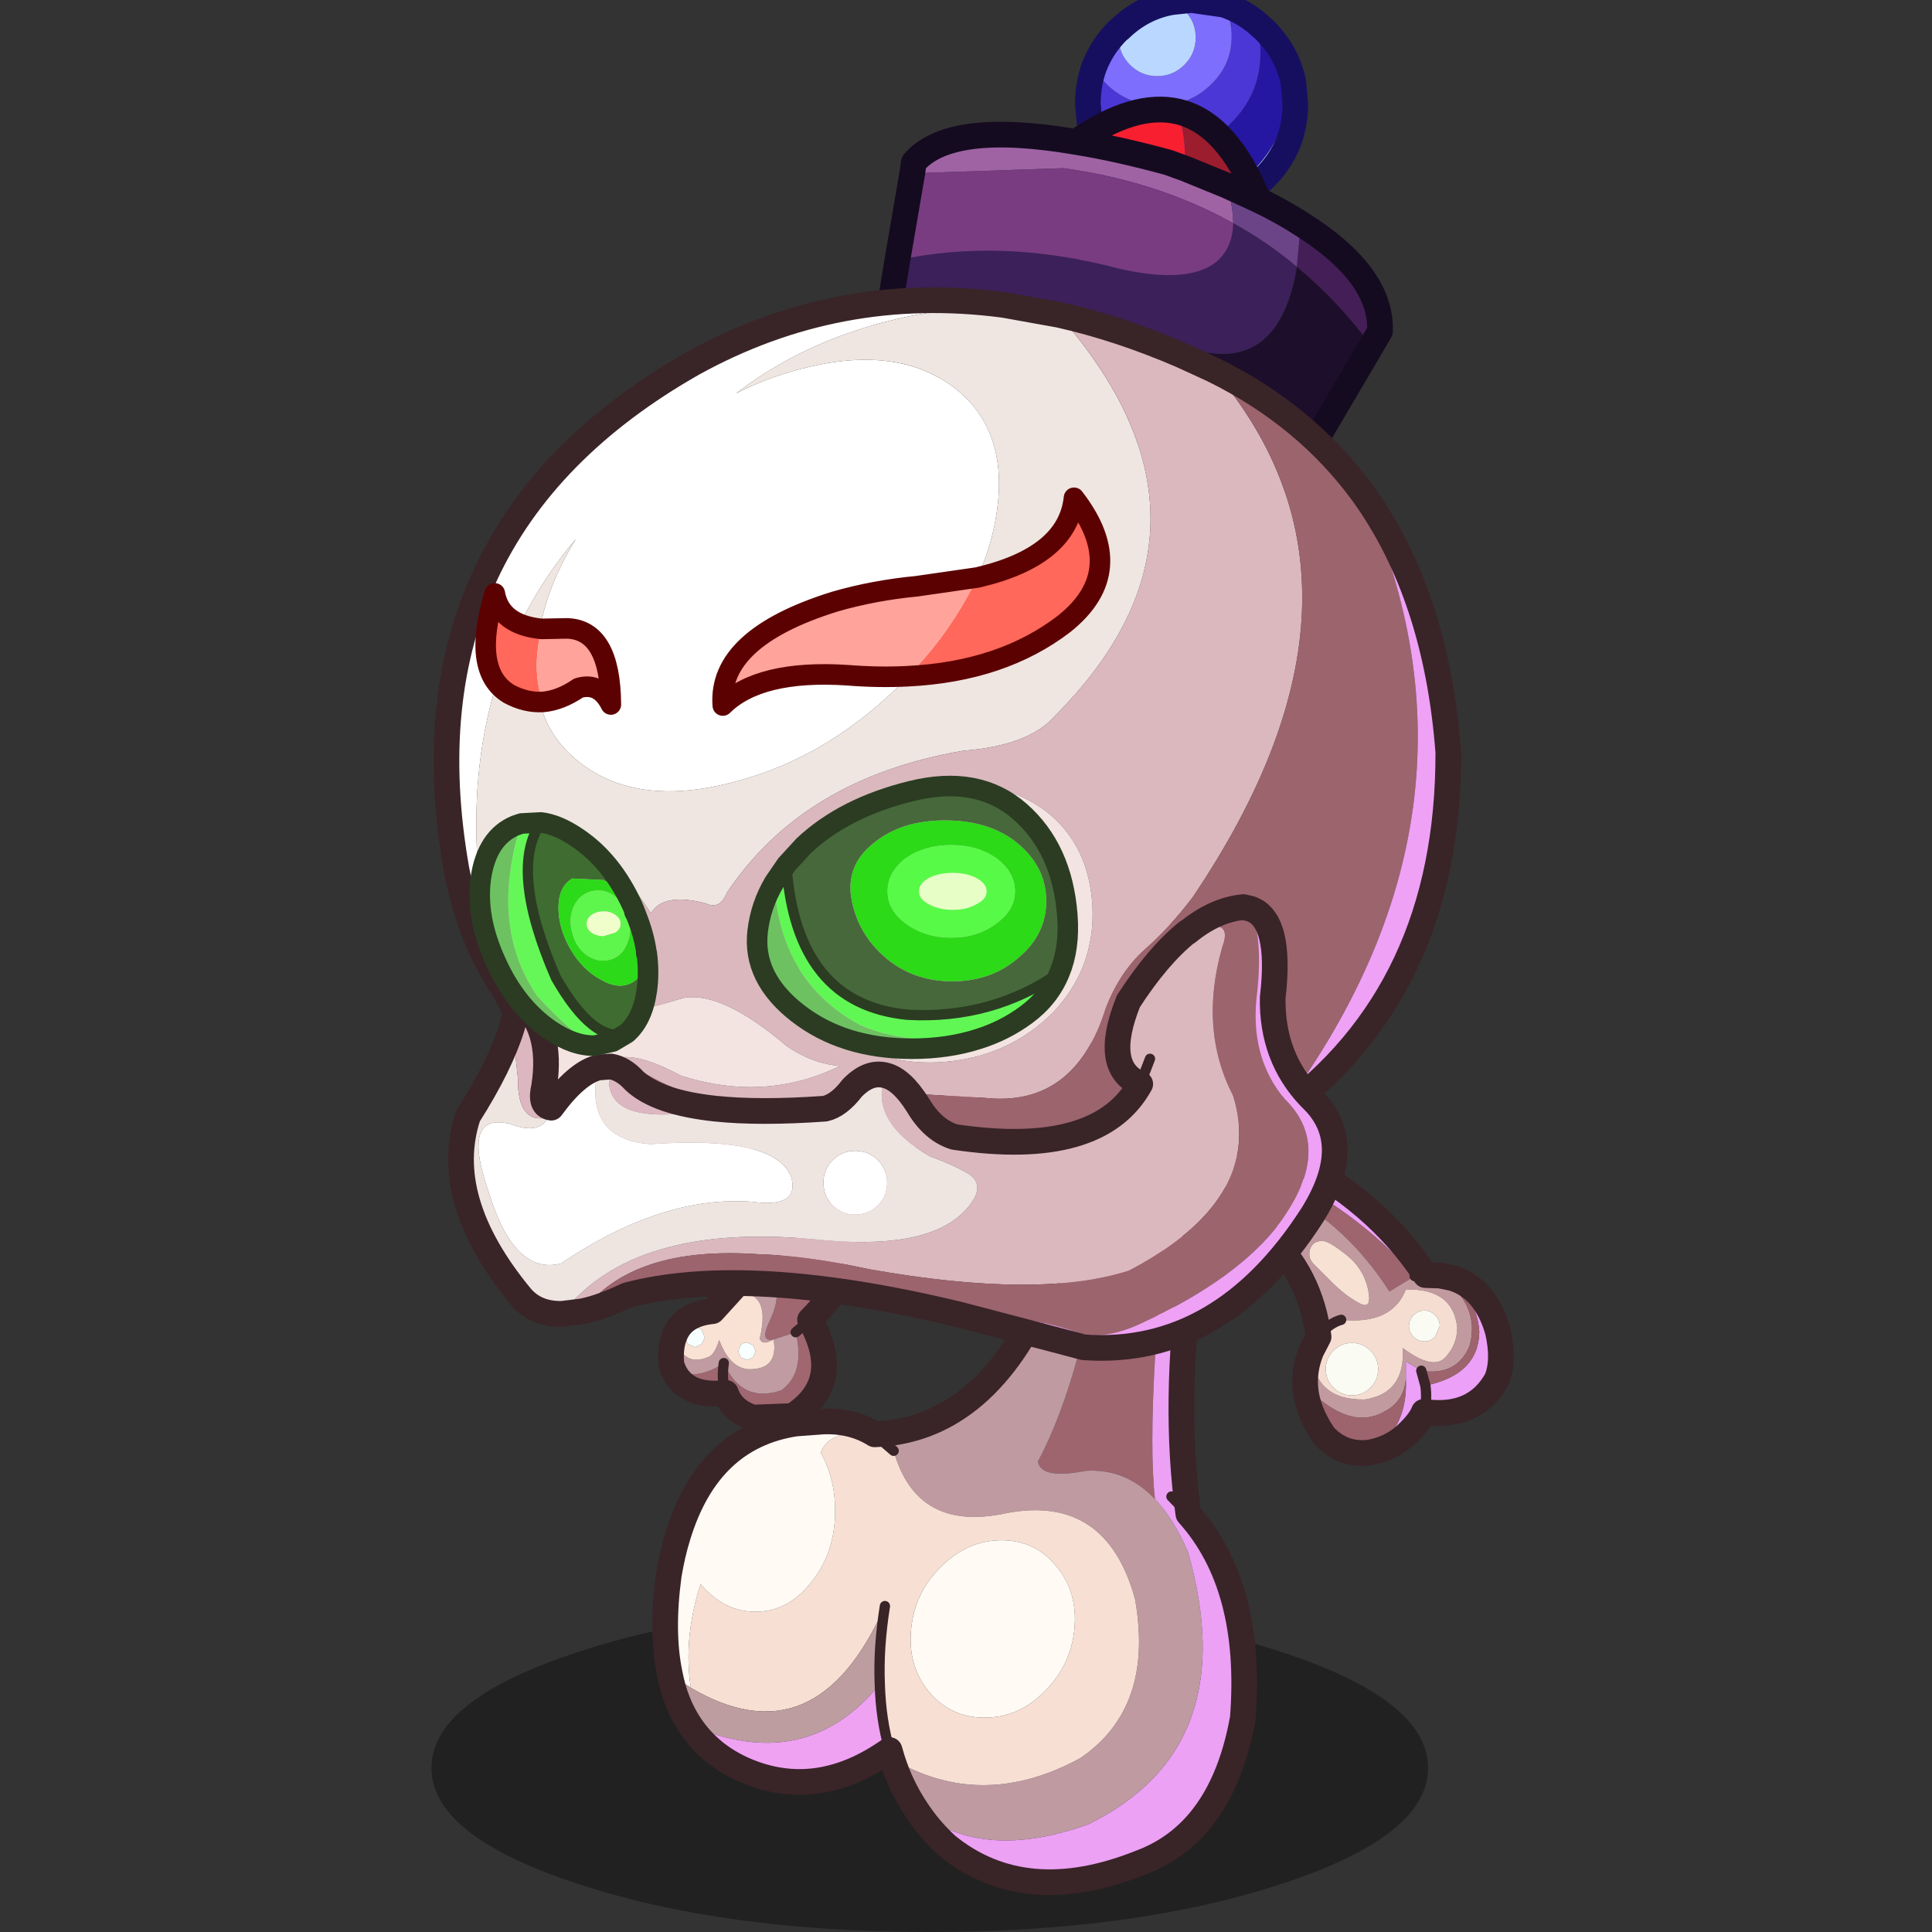 <svg xmlns:ffdec="https://www.free-decompiler.com/flash" xmlns:xlink="http://www.w3.org/1999/xlink" ffdec:objectType="frame" height="90" width="90" xmlns="http://www.w3.org/2000/svg"><rect width="100%" height="100%" fill="#333333" stroke="none"/><use ffdec:characterId="18" height="90.6" transform="translate(0 -.6)" width="90" xlink:href="#a"/><defs><g id="a" transform="translate(0 .6)"><use ffdec:characterId="5" height="90" width="90" xlink:href="#b"/><use ffdec:characterId="17" height="135" transform="matrix(.67 0 0 .671 16.748 -.604)" width="85.75" xlink:href="#c"/></g><g id="c" transform="translate(5 .9)"><use ffdec:characterId="6" height="31.9" transform="translate(0 111.35) scale(.714)" width="97.05" xlink:href="#d"/><use ffdec:characterId="7" height="37" transform="translate(15.758 73.14) scale(.714)" width="34.25" xlink:href="#e"/><use ffdec:characterId="8" height="96.95" transform="translate(15.358 62.342) scale(.714)" width="58.9" xlink:href="#f"/><use ffdec:characterId="9" height="37.85" transform="translate(45.581 74.74) scale(.714)" width="41.55" xlink:href="#g"/><use ffdec:characterId="10" height="133.55" transform="translate(.158 -.892) scale(.714)" width="100.05" xlink:href="#h"/><use ffdec:characterId="11" height="27.55" transform="translate(2.656 53.85) scale(.714)" width="59.25" xlink:href="#i"/></g><g id="e"><path d="M7.5 2.25 9.5 0q13.25-14.25 18.9-17.75l3.35 3.45q-5.85 5-10.9 12-5.1 7-7.3 9.2 3.4 6.05-1.7 9.35L8 16.4q-2.05-.65-2.65-2.4-3.9.45-5.1-2.2 2.3 1.05 4.9-.7 1.75 3.95 5.6 2.65 2.35-1.7 1.4-5.65L10 8.8q-1.35.3-.45-1.65 2.2-4.5-2.05-4.9m6.05 4.65-1.4 1.2 1.4-1.2M5.35 14q-.45-1.2-.2-2.9-.25 1.7.2 2.9" fill="#a06770" fill-rule="evenodd" transform="translate(1.25 19)"/><path d="m.25 11.8-.2-.55Q-.1 9.7.3 8.6q.95 2.95 3.35 1.9.6-.2 1.05-1.65 1 2.7 2.85 2.85 2.95.05 2.45-2.9-1.15.65-1.35-.1Q9.9 3.6 5.6 4.35l1.9-2.1q4.25.4 2.05 4.9-.9 1.95.45 1.65l2.15-.7q.95 3.95-1.4 5.65-3.85 1.3-5.6-2.65-2.6 1.75-4.9.7" fill="#c09ba2" fill-rule="evenodd" transform="translate(1.25 19)"/><path d="M.3 8.6q.75-2.25 3.75-2.55l1.55-1.7Q9.9 3.6 8.65 8.7q.2.75 1.35.1.5 2.95-2.45 2.9-1.85-.15-2.85-2.85-.45 1.45-1.05 1.65Q1.25 11.55.3 8.6m3 0L3 7.9q-.25-.25-.65-.25t-.7.25l-.25.7.25.65.7.3.65-.3.3-.65m3.5.75-.25.6.25.6.6.25.6-.25.25-.6-.25-.6-.6-.25q-.35 0-.6.25" fill="#f9e2d4" fill-rule="evenodd" transform="translate(1.25 19)"/><path d="m3.3 8.6-.3.65-.65.3-.7-.3-.25-.65.25-.7q.3-.25.7-.25.4 0 .65.25l.3.7m3.5.75q.25-.25.6-.25l.6.25.25.6-.25.6-.6.25-.6-.25-.25-.6.25-.6" fill="#f8ffff" fill-rule="evenodd" transform="translate(1.25 19)"/><path d="m12.15 8.1 1.4-1.2m-8.4 4.2q-.25 1.7.2 2.9" fill="none" stroke="#392428" stroke-linecap="round" stroke-linejoin="round" transform="translate(1.25 19)"/><path d="m8.75 21.25 2-2.25Q24 4.75 29.65 1.25L33 4.7q-5.85 5-10.9 12-5.1 7-7.3 9.2 3.4 6.05-1.7 9.35l-3.85.15Q7.2 34.75 6.6 33q-3.9.45-5.1-2.2l-.2-.55q-.15-1.55.25-2.65.75-2.25 3.75-2.55l1.55-1.7 1.9-2.1z" fill="none" stroke="#392428" stroke-linecap="round" stroke-linejoin="round" stroke-width="2.5"/></g><g id="f"><path d="M49.85-34.5q1.5 10.2 0 19.65-3.2 28.15-2.15 37.35-2.85-3-6.75-2.75-4.35.85-4.65-.9 3.25-6.1 5.35-16.4Q46.8-23.3 39.2-28.6q6.75-7.2 10.65-5.9" fill="#9e656e" fill-rule="evenodd" transform="translate(1.25 35.95)"/><path d="M47.7 22.5q1.8 1.9 3.2 5.1 5.45 19.05-9.65 26.5-10.4 3.75-16.75-1.35-1.55-2.3-2.4-5 8.7 5.15 18.3-.05 7.25-4.9 5.35-15.5-2.8-10.15-12.45-8.35-8.8 1.95-11.05-6.05l-1.85-1.6q10.4-.4 16.25-13 5.7-18 2.55-31.8 7.6 5.3 2.45 31.05-2.1 10.3-5.35 16.4.3 1.75 4.65.9 3.9-.25 6.75 2.75" fill="#bf9aa1" fill-rule="evenodd" transform="translate(1.25 35.95)"/><path d="M47.7 22.5q-1.05-9.2 2.15-37.35 1.5-9.45 0-19.65 5.1 7 1.4 34.5-1.8 13.25-.3 23.95 6.3 7 5.3 19.85-2 11.1-9.95 14.05-11.25 4.5-18.85-1.65-1.7-1.55-2.95-3.45 6.35 5.1 16.75 1.35 15.1-7.45 9.65-26.5-1.4-3.2-3.2-5.1m1.6-.25 1.65 1.7-1.65-1.7" fill="#eca1f4" fill-rule="evenodd" transform="translate(1.25 35.95)"/><path d="m20.4 16.2 1.85 1.6q2.25 8 11.05 6.05 9.65-1.8 12.45 8.35 1.9 10.6-5.35 15.5-9.6 5.2-18.3.05l-.25-.85q-.85-2.95-.95-6.4-.15-3.55.5-7.6Q14.7 48 2.5 40.85q-.75-4.8.95-10.1 2.25 2.7 5.35 2.7 3.2 0 5.45-2.9 2.3-2.85 2.3-6.9 0-3.2-1.4-5.65.85-2.4 5.25-1.8m19.45 18.95q.35-3.6-1.75-6.1-2.05-2.55-5.35-2.55t-5.85 2.55q-2.6 2.5-2.95 6.1-.35 3.55 1.75 6.1 2.1 2.5 5.4 2.5 3.3 0 5.8-2.5 2.6-2.55 2.95-6.1" fill="#f7dfd3" fill-rule="evenodd" transform="translate(1.25 35.95)"/><path d="M20.4 16.2q-4.4-.6-5.25 1.8 1.4 2.45 1.4 5.65 0 4.05-2.3 6.9-2.25 2.9-5.45 2.9-3.1 0-5.35-2.7-1.7 5.3-.95 10.1L.45 39.5q-.85-4.05-.1-9.6.35-2.1.9-3.85 2.95-9.6 11.45-10.9l2.7-.2q2.85-.1 5 1.25m19.45 18.95q-.35 3.55-2.95 6.1-2.5 2.5-5.8 2.5t-5.4-2.5q-2.1-2.55-1.75-6.1.35-3.6 2.95-6.1 2.55-2.55 5.85-2.55t5.35 2.55q2.1 2.5 1.75 6.1" fill="#fffaf4" fill-rule="evenodd" transform="translate(1.25 35.95)"/><path d="m.45 39.5 2.05 1.35Q14.7 48 21.4 32.9q-.65 4.05-.5 7.6-7.25 8.85-18.5 3.95Q1 42.35.45 39.5" fill="#bd9da0" fill-rule="evenodd" transform="translate(1.25 35.95)"/><path d="M20.9 40.5q.1 3.45.95 6.4-7 4.95-14 2-3.5-1.5-5.45-4.45 11.25 4.9 18.5-3.95" fill="#efa2f2" fill-rule="evenodd" transform="translate(1.25 35.95)"/><path d="M25.75 88.7q1.25 1.9 2.95 3.45 7.6 6.15 18.85 1.65 7.95-2.95 9.95-14.05 1-12.85-5.3-19.85-1.5-10.7.3-23.95 3.7-27.5-1.4-34.5-3.9-1.3-10.65 5.9 3.15 13.8-2.55 31.8-5.85 12.6-16.25 13-2.15-1.35-5-1.25l-2.7.2Q5.45 52.4 2.5 62q-.55 1.75-.9 3.85-.75 5.55.1 9.6.55 2.85 1.95 4.95 1.95 2.95 5.45 4.45 7 2.95 14-2l.25.85q.85 2.7 2.4 5" fill="none" stroke="#392428" stroke-linecap="round" stroke-linejoin="round" stroke-width="2.5"/><path d="m50.95 23.95-1.65-1.7M20.4 16.2l1.85 1.6m-.85 15.1q-.65 4.05-.5 7.6.1 3.45.95 6.4" fill="none" stroke="#392428" stroke-linecap="round" stroke-linejoin="round" transform="translate(1.25 35.95)"/></g><g id="g"><path d="m-14.9-6.75.35-1.05q7.5 1.8 16.4 6.3 8.9 4.45 13.7 11.75l-1.05.1Q9.5 4.65 2.35.9-6.75-4-14.9-6.75m33.1 17.3q3.2 1 4.4 5.15.65 2.85-.1 4.7-2.15 3.85-7.1 3.15-.35.95-1.8 2.3-1.5 1.3-3.45 1.65 3.7-2.25 3.5-7.15v-1.7l1.5.9.4 1.45q5.15-1.05 5.25-5.2-.15-2.85-2.6-5.25m-2.8 13q.35-1.1.15-2.55.2 1.45-.15 2.55" fill="#eca0f8" fill-rule="evenodd" transform="translate(17.4 9.05)"/><path d="m-15.55-4.85.65-1.9Q-6.75-4 2.35.9 9.5 4.65 14.5 10.35l-2.45 1.5Q7.95 5.45 1.8 2.3q-8.65-4.5-17.35-7.15" fill="#9e656e" fill-rule="evenodd" transform="translate(17.4 9.05)"/><path d="m15.55 10.25 1.45.05q3.95 2.95 2.85 6.85-1.25 2.95-4.7 2.4l-1.5-.9v1.7q-.2 2.2-2.05 3.15-3.4 2-7.75-2.45-.1-1.75.6-3.45.2 4.85 5.2 4.75 3.95-.6 3.7-5 2.9 2.15 4.1.95 1.2-1.25 1.2-2.95-.4-3.8-5-3.7-1.35 3.45-6.3 2.95-1.25.35-2.2 1.65Q4.35 10.1 0 6.2-7.7 0-16.15-3.2l.6-1.65Q-6.85-2.2 1.8 2.3q6.15 3.15 10.25 9.55l2.45-1.5 1.05-.1M4.25 8.2q0 .55.45 1l1.85 1.85q1.45 1.4 2.7 2 1.15.55.7-1.5-.5-2.05-2.15-3.3-1.65-1.3-2.2-1.3-.6-.05-1 .3-.35.4-.35.95" fill="#c19a9f" fill-rule="evenodd" transform="translate(17.4 9.05)"/><path d="m17 10.3 1.2.25q2.45 2.4 2.6 5.25-.1 4.15-5.25 5.2l-.4-1.45q3.45.55 4.7-2.4 1.1-3.9-2.85-6.85m-6.85 17.2q-2.6.35-4.45-1.6-1.7-2.45-1.85-4.85Q8.2 25.5 11.6 23.5q1.85-.95 2.05-3.15.2 4.9-3.5 7.15" fill="#9d646d" fill-rule="evenodd" transform="translate(17.4 9.05)"/><path d="M4.25 8.2q0-.55.35-.95.4-.35 1-.3.55 0 2.2 1.3 1.65 1.25 2.15 3.3.45 2.05-.7 1.5-1.25-.6-2.7-2L4.7 9.2q-.45-.45-.45-1" fill="#f7e1d3" fill-rule="evenodd" transform="translate(17.4 9.05)"/><path d="m4.45 17.6.7-1.35q.95-1.3 2.2-1.65 4.95.5 6.3-2.95 4.6-.1 5 3.7 0 1.7-1.2 2.95-1.2 1.2-4.1-.95.25 4.4-3.7 5-5 .1-5.2-4.75m12.5-2.4q0-.6-.45-1.05-.45-.45-1.05-.45-.6 0-1.05.45-.45.45-.45 1.05 0 .6.45 1.05.45.45 1.05.45.6 0 1.05-.45l.45-1.05M6.6 17.6q-.75.75-.75 1.8t.75 1.8q.75.75 1.8.75t1.8-.75q.75-.75.75-1.8t-.75-1.8q-.75-.75-1.8-.75t-1.8.75" fill="#f5ddd1" fill-rule="evenodd" transform="translate(17.4 9.05)"/><path d="M6.6 17.6q.75-.75 1.8-.75t1.8.75q.75.75.75 1.8t-.75 1.8q-.75.75-1.8.75t-1.8-.75q-.75-.75-.75-1.8t.75-1.8m10.35-2.4-.45 1.05q-.45.45-1.05.45-.6 0-1.05-.45-.45-.45-.45-1.05 0-.6.45-1.05.45-.45 1.05-.45.6 0 1.05.45.45.45.45 1.05" fill="#fafbf3" fill-rule="evenodd" transform="translate(17.4 9.05)"/><path d="m2.5 2.3.35-1.05q7.5 1.8 16.4 6.3 8.9 4.45 13.7 11.75l1.45.05 1.2.25q3.2 1 4.4 5.15.65 2.85-.1 4.7-2.15 3.85-7.1 3.15-.35.95-1.8 2.3-1.5 1.3-3.45 1.65-2.6.35-4.45-1.6-1.7-2.45-1.85-4.85-.1-1.75.6-3.45l.7-1.35q-.8-6.15-5.15-10.05-7.7-6.2-16.15-9.4l.6-1.65" fill="none" stroke="#392428" stroke-linecap="round" stroke-linejoin="round" stroke-width="2.5"/><path d="m14.5 10.35 1.05-.1m-10.4 6q.95-1.3 2.2-1.65m8.2 6.4q.2 1.45-.15 2.55m-.25-4 .4 1.45" fill="none" stroke="#392428" stroke-linecap="round" stroke-linejoin="round" transform="translate(17.4 9.05)"/><path d="m-15.55-4.85.65-1.9" fill="none" stroke="#1a4077" stroke-linecap="round" stroke-linejoin="round" transform="translate(17.4 9.05)"/></g><g id="h"><path d="m78.8 2.15.9.8q2.15 2.15 2.75 5-1.5 10.9-12 12.05-2.85-.55-5.05-2.75-2.15-2.15-2.75-5 2.85 2.6 6.75 2.6 4.1 0 6.95-2.85 2.9-2.85 2.9-6.85 0-1.6-.45-3" fill="#2517a2" fill-rule="evenodd" transform="translate(1.25 1.25)"/><path d="M75.7.45q1.65.55 3.1 1.7.45 1.4.45 3 0 4-2.9 6.85-2.85 2.85-6.95 2.85-3.9 0-6.75-2.6l-.2-2.15q0-1.9.6-3.55.5.95 1.35 1.75 2.1 1.95 5 1.95t4.95-1.95q2.1-1.95 2.1-4.75 0-1.7-.75-3.1" fill="#4b37d6" fill-rule="evenodd" transform="translate(1.25 1.25)"/><path d="M63.05 6.55q.75-2 2.35-3.6l.15-.1-.1.8q0 1.55 1.1 2.65 1.1 1.1 2.65 1.1 1.55 0 2.65-1.1 1.1-1.1 1.1-2.65 0-1.55-1.1-2.65-.55-.55-1.2-.8l1.9-.2 3.15.45q.75 1.4.75 3.1 0 2.8-2.1 4.75-2.05 1.95-4.95 1.95-2.9 0-5-1.95-.85-.8-1.35-1.75" fill="#7d6efd" fill-rule="evenodd" transform="translate(1.25 1.25)"/><path d="M65.55 2.85Q67.75.7 70.65.2q.65.25 1.2.8 1.1 1.1 1.1 2.65 0 1.55-1.1 2.65-1.1 1.1-2.65 1.1-1.55 0-2.65-1.1-1.1-1.1-1.1-2.65l.1-.8" fill="#bad7ff" fill-rule="evenodd" transform="translate(1.25 1.25)"/><path d="m82.45 7.95.2 2.15q0 4.2-2.95 7.15t-7.15 2.95l-2.1-.2q10.5-1.15 12-12.05" fill="#a4c0f2" fill-rule="evenodd" transform="translate(1.25 1.25)"/><path d="M76.95 1.7q1.65.55 3.1 1.7l.9.8q2.15 2.15 2.75 5l.2 2.15q0 4.2-2.95 7.15t-7.15 2.95l-2.1-.2q-2.85-.55-5.05-2.75-2.15-2.15-2.75-5l-.2-2.15q0-1.9.6-3.55.75-2 2.35-3.6l.15-.1q2.2-2.15 5.1-2.65l1.9-.2 3.15.45z" fill="none" stroke="#160f60" stroke-linecap="round" stroke-linejoin="round" stroke-width="2.5"/><path d="M71.95 16.4q0-3.2-.7-5.55 4.8 1.15 7.8 8.6L76 18.05l-4.05-1.65" fill="#9c1d2e" fill-rule="evenodd" transform="translate(1.25 1.25)"/><path d="M71.25 10.85q.7 2.35.7 5.55l-1.65-.6q-4.95-1.35-9-2 5.7-3.95 9.95-2.95" fill="#f81f30" fill-rule="evenodd" transform="translate(1.25 1.25)"/><path d="M71.95 16.4 76 18.05q.6 2.05.6 3.65-7.3-4.05-16.5-5.35l-14.75.5.15-1.05q3.5-4.1 15.8-2 4.05.65 9 2l1.65.6" fill="#9f63a3" fill-rule="evenodd" transform="translate(1.25 1.25)"/><path d="m76 18.05 3.05 1.4q2.3 1.1 4.15 2.3l-.4 4.2q-2.9-2.45-6.2-4.25 0-1.6-.6-3.65" fill="#6b4487" fill-rule="evenodd" transform="translate(1.25 1.25)"/><path d="m82.8 25.95.4-4.2q7.9 4.95 7.7 10.45l-.85 1.45q-3.25-4.4-7.25-7.7" fill="#441e57" fill-rule="evenodd" transform="translate(1.25 1.25)"/><path d="M43.35 28.65q13.4-1.9 28.6 5.1 9.05 3 10.85-7.8 4 3.3 7.25 7.7L82.3 46.8 42.5 33.6l.85-4.95" fill="#1d0e2b" fill-rule="evenodd" transform="translate(1.25 1.25)"/><path d="M43.9 25.3q10.15-2.2 21.5.8 6.75 1.55 9.5-.6 1.65-1.35 1.7-3.8 3.3 1.8 6.2 4.25-1.8 10.8-10.85 7.8-15.2-7-28.6-5.1l.55-3.35" fill="#3c205a" fill-rule="evenodd" transform="translate(1.25 1.25)"/><path d="M76.6 21.7q-.05 2.45-1.7 3.8-2.75 2.15-9.5.6-11.35-3-21.5-.8l1.45-8.45 14.75-.5q9.2 1.3 16.5 5.35" fill="#793c81" fill-rule="evenodd" transform="translate(1.25 1.25)"/><path d="m73.2 17.65 4.05 1.65 3.05 1.4q-3-7.45-7.8-8.6-4.25-1-9.95 2.95 4.05.65 9 2l1.65.6M84.45 23q-1.85-1.2-4.15-2.3m-35.15 5.85-.55 3.35-.85 4.95 39.8 13.2L91.3 34.9l.85-1.45q.2-5.5-7.7-10.45M46.6 18.1l-1.45 8.45m1.45-8.45.15-1.05q3.5-4.1 15.8-2" fill="none" stroke="#150b20" stroke-linecap="round" stroke-linejoin="round" stroke-width="2.5"/><path d="M4.5 94.45q-2.5-4.4-3.55-10-5.75-32.75 23-49.1 14.2-7.85 30.35-5.7-15.75.65-26.1 8.6 2.95-1.5 6.2-2.35 9.2-2.45 14.85 1.65 5.6 4.15 4.3 12.45-1.3 8.3-8.75 15.95Q37.35 73.6 28.1 76q-9.25 2.5-14.85-1.65-5.65-4.1-4.3-12.45.75-4.85 3.65-9.5Q1.05 66.05 3.25 86.55q.35 3.8 1.25 7.9" fill="#fff" fill-rule="evenodd" transform="translate(1.25 1.25)"/><path d="m54.3 29.65 5.3.95q18.1 20.55-.4 39.05-2.5 2.85-8.9 3.35-15.55 2.65-23 13.8-.7 1.7-2 1.05-4.2-1.1-5.4.95-8.3-12.9-16.65-2.25-2.2-20.5 9.35-34.15-2.9 4.65-3.65 9.5-1.35 8.35 4.3 12.45Q18.85 78.5 28.1 76q9.25-2.4 16.7-10.05Q52.25 58.3 53.55 50q1.3-8.3-4.3-12.45-5.65-4.1-14.85-1.65-3.25.85-6.2 2.35 10.35-7.95 26.1-8.6" fill="#efe6e1" fill-rule="evenodd" transform="translate(1.25 1.25)"/><path d="M59.6 30.6q5.85 1.3 12 3.95l3.05 1.4q18.3 21.25-2 51.3-2.2 2.9-4.65 5.05-2.45 2.2-3.8 5.7-3.05 9.7-11.8 8.75l-7.8-.45q-18.1 4.05-27.55-3.5 2.1-.2 5.8 1.8 8.2 2.6 15.45-.95-2.75-.25-5.2-1.95-6.35-5.4-10.1-4.65-7.75 2.4-15.8 2.6-.7-2.05-2-4.05l-.7-1.15q-.9-4.1-1.25-7.9Q11.6 75.9 19.9 88.8q1.2-2.05 5.4-.95 1.3.65 2-1.05 7.45-11.15 23-13.8 6.4-.5 8.9-3.35 18.5-18.5.4-39.05m3.3 57.6q-.3-6-4.5-9.3-4.3-3.2-10.2-2.55-5.95.7-10.15 4.95-4.15 4.25-4.15 9.8 0 5.55 4.15 9.1 4.2 3.55 10.5 3.05 6.25-.55 10.5-4.8 4.1-4.3 3.85-10.25" fill="#dbb8be" fill-rule="evenodd" transform="translate(1.25 1.25)"/><path d="M7.35 108.25q1.2-4.45-.15-8.6 8.05-.2 15.8-2.6 3.75-.75 10.1 4.65 2.45 1.7 5.2 1.95-7.25 3.55-15.45.95-3.7-2-5.8-1.8-1.15.1-1.85.85-3.1 4.2-7.85 4.6M62.9 88.2q.25 5.95-3.85 10.25-4.25 4.25-10.5 4.8-6.3.5-10.5-3.05-4.15-3.55-4.15-9.1t4.15-9.8q4.2-4.25 10.15-4.95 5.9-.65 10.2 2.55 4.2 3.3 4.5 9.3" fill="#f3e4e1" fill-rule="evenodd" transform="translate(1.25 1.25)"/><path d="M74.65 35.95Q83.7 40.4 89.25 48q13.85 31-8.3 60.4h-.05q-3.05 2.2-6.7 4l-56.6.75-10.25-4.9q4.75-.4 7.85-4.6.7-.75 1.85-.85 9.45 7.55 27.55 3.5l7.8.45q8.75.95 11.8-8.75 1.35-3.5 3.8-5.7 2.45-2.15 4.65-5.05 20.3-30.05 2-51.3" fill="#9c646d" fill-rule="evenodd" transform="translate(1.25 1.25)"/><path d="M89.25 48q7.15 9.9 8.3 25.15.05 23.25-16.6 35.25Q103.1 79 89.25 48" fill="#efa1f5" fill-rule="evenodd" transform="translate(1.25 1.25)"/><path d="M60.85 31.85q5.85 1.3 12 3.95l3.05 1.4q9.05 4.45 14.6 12.05 7.15 9.9 8.3 25.15.05 23.25-16.6 35.25m-.05 0q-3.05 2.2-6.7 4l-56.6.75-10.25-4.9q1.2-4.45-.15-8.6-.7-2.05-2-4.05l-.7-1.15q-2.5-4.4-3.55-10-5.75-32.75 23-49.1 14.2-7.85 30.35-5.7l5.3.95" fill="none" stroke="#392428" stroke-linecap="round" stroke-linejoin="round" stroke-width="2.5"/><path d="M42.7 104.55q1.6.35 3.2 2.9 1.45 2.45 3.55 3.1 14.1 2.1 18.1-5.15-3.75-1.6-1.15-8.05 2.85-4.4 5.7-6.7h.05q4.6-1.75 3.4 1.4-2.3 8 1.05 14.5 3.1 10.05-10.15 17-8.75 2.8-25.35-.15-5.95-1.3-10.75-1.45-12.2-.85-17.1 5.55l-2 .25q6.9-8.9 24.55-7.25 10.75 1.15 14.55-2.65 2.3-2.35.65-3.6-1.4-.9-3.9-1.8-6-3.45-4.4-7.9m25.8-1.6-.95 2.45.95-2.45" fill="#dbb8be" fill-rule="evenodd" transform="translate(1.25 1.25)"/><path d="M36.7 115q0 1.3.9 2.2.9.9 2.2.9 1.3 0 2.2-.9.9-.9.9-2.2 0-1.3-.9-2.2-.9-.9-2.2-.9-1.3 0-2.2.9-.9.9-.9 2.2m-10.5-7.2q4.3.45 10.65 0 1.35-.3 2.65-2 1.6-1.65 3.2-1.25-1.6 4.45 4.4 7.9 2.5.9 3.9 1.8 1.65 1.25-.65 3.6-3.8 3.8-14.55 2.65-17.65-1.65-24.55 7.25-2.55.05-4-1.65-7.85-9.5-5.15-17.6 3.15-4.95 4.3-8.7l.55 5.05q-.05 4.5 2.95 3.8-.9 1.7-3.65.65-4.9-1.25-2.15 6.6 2.5 8.15 7.05 6.95 9.85-6.65 18.6-6 4.7.65 3.8-2.45-1.6-4-13.7-3.15-6.55-.5-5.1-7.45l1.25-.1q-1.55 6.3 10.2 4.1" fill="#eee5e0" fill-rule="evenodd" transform="translate(1.25 1.25)"/><path d="M36.7 115q0-1.3.9-2.2.9-.9 2.2-.9 1.3 0 2.2.9.9.9.9 2.2 0 1.3-.9 2.2-.9.9-2.2.9-1.3 0-2.2-.9-.9-.9-.9-2.2m-26.5-7.3q2.45-3.35 4.55-3.9-1.45 6.95 5.1 7.45 12.1-.85 13.7 3.15.9 3.1-3.8 2.45-8.75-.65-18.6 6-4.55 1.2-7.05-6.95-2.75-7.85 2.15-6.6 2.75 1.05 3.65-.65l.3-.95" fill="#fff" fill-rule="evenodd" transform="translate(1.25 1.25)"/><path d="m6.4 99.8.6-2.7q3.4 2.8 2.5 8.55-.45 1.9.7 2.05l-.3.95q-3 .7-2.95-3.8L6.4 99.8m9.6 3.9q1.2.2 2.3 1.4 2.25 2.1 7.9 2.7-11.75 2.2-10.2-4.1" fill="#dcb6c1" fill-rule="evenodd" transform="translate(1.25 1.25)"/><path d="M72.15 90.65q2.7-2.2 5.45-2.45l.65.15q1.25 2.75.7 8.05-.85 6.3 2.7 10.5 4.8 4.7-.5 12-4.1 5.45-13.55 9.8-3.2 1.5-5.75 1-5.55-1.95-12-1.9-20.6-4.95-32.3-1.85-2.4 1.15-4.3 1.55 4.9-6.4 17.1-5.55 4.8.15 10.75 1.45 16.6 2.95 25.35.15 13.25-6.95 10.15-17-3.35-6.5-1.05-14.5 1.2-3.15-3.4-1.4" fill="#9c646d" fill-rule="evenodd" transform="translate(1.25 1.25)"/><path d="M78.25 88.35q3.1 1 2.2 8.65-.1 5.75 3.6 9.65l.3.3q4.3 4.25-.05 11.2-8.9 13.8-22.25 12.85l-6.65-1.75-5.55-1.45q6.45-.05 12 1.9 2.55.5 5.75-1 9.45-4.35 13.55-9.8 5.3-7.3.5-12-3.55-4.2-2.7-10.5.55-5.3-.7-8.05" fill="#efa1f5" fill-rule="evenodd" transform="translate(1.25 1.25)"/><path d="m67.55 105.4.95-2.45" fill="none" stroke="#392428" stroke-linecap="round" stroke-linejoin="round" transform="translate(1.25 1.25)"/><path d="M27.45 109.05q4.3.45 10.65 0 1.35-.3 2.65-2 1.6-1.65 3.2-1.25 1.6.35 3.2 2.9 1.45 2.45 3.55 3.1 14.1 2.1 18.1-5.15-3.75-1.6-1.15-8.05 2.85-4.4 5.7-6.7m.05 0q2.7-2.2 5.45-2.45l.65.15q3.1 1 2.2 8.65-.1 5.75 3.6 9.65l.3.3q4.3 4.25-.05 11.2-8.9 13.8-22.25 12.85l-6.65-1.75-5.55-1.45q-20.6-4.95-32.3-1.85-2.4 1.15-4.3 1.55l-2 .25q-2.55.05-4-1.65-7.85-9.5-5.15-17.6 3.15-4.95 4.3-8.7l.6-2.7q3.4 2.8 2.5 8.55-.45 1.9.7 2.05 2.45-3.35 4.55-3.9l1.25-.1q1.2.2 2.3 1.4 2.25 2.1 7.9 2.7" fill="none" stroke="#392428" stroke-linecap="round" stroke-linejoin="round" stroke-width="2.5"/><path d="M9.4 68.25q-1.7.1-3.35-.8Q2.4 65.2 4.7 57.7q.55 3.05 4.55 3.45-1 4.1.15 7.1m35.5-2.5q4-3.95 6.8-9.6 8.8-2.05 9.4-7.75 5.5 7.1-.95 12.25-6.05 4.65-15.25 5.1" fill="#ff685a" fill-rule="evenodd" transform="translate(1.25 1.25)"/><path d="m9.25 61.15 2.5-.05q4.2.15 4.25 7.4-1.1-2.2-3.15-1.6-1.75 1.2-3.45 1.35-1.15-3-.15-7.1m35.65 4.6q-2.8.15-5.9-.1-8.55-.55-12.1 2.95-.5-6.55 10.9-10.1 3.8-1.1 8-1.5l5.9-.85q-2.8 5.65-6.8 9.6" fill="#ffa39b" fill-rule="evenodd" transform="translate(1.25 1.25)"/><path d="M10.65 69.5q-1.7.1-3.35-.8-3.65-2.25-1.35-9.75Q6.5 62 10.5 62.4l2.5-.05q4.2.15 4.25 7.4-1.1-2.2-3.15-1.6-1.75 1.2-3.45 1.35m42.3-12.1-5.9.85q-4.2.4-8 1.5-11.4 3.55-10.9 10.1 3.55-3.5 12.1-2.95 3.1.25 5.9.1 9.2-.45 15.25-5.1 6.45-5.15.95-12.25-.6 5.7-9.4 7.75z" fill="none" stroke="#5c0101" stroke-linecap="round" stroke-linejoin="round" stroke-width="2"/></g><g id="i"><path d="M52.6 86.7q0 .75-1 1.25-.95.55-2.3.55-1.35 0-2.35-.55-.95-.5-.95-1.25t.95-1.3q1-.5 2.35-.5t2.3.5q1 .55 1 1.3" fill="#e7fec6" fill-rule="evenodd" transform="translate(-2.25 -75.45)"/><path d="M52.6 86.7q0-.75-1-1.3-.95-.5-2.3-.5-1.35 0-2.35.5-.95.55-.95 1.3t.95 1.25q1 .55 2.35.55t2.3-.55q1-.5 1-1.25m2.75 0q0 1.85-1.85 3.15-1.8 1.35-4.35 1.35t-4.4-1.35q-1.8-1.3-1.8-3.15 0-1.9 1.8-3.25 1.85-1.25 4.4-1.25 2.55 0 4.35 1.25 1.85 1.35 1.85 3.25" fill="#57fa47" fill-rule="evenodd" transform="translate(-2.25 -75.45)"/><path d="M55.35 86.7q0-1.9-1.85-3.25-1.8-1.25-4.35-1.25t-4.4 1.25q-1.8 1.35-1.8 3.25 0 1.85 1.8 3.15 1.85 1.35 4.4 1.35 2.55 0 4.35-1.35 1.85-1.3 1.85-3.15m3.05.95q0 3.25-2.7 5.5-2.65 2.3-6.45 2.3-3.8 0-6.5-2.3-2.65-2.25-3.3-5.6Q38.8 84.2 41.6 82q2.75-2.25 7.1-2.2 4.35.05 7 2.3 2.7 2.3 2.7 5.55" fill="#2cda18" fill-rule="evenodd" transform="translate(-2.25 -75.45)"/><path d="M58.4 87.65q0-3.25-2.7-5.55-2.65-2.25-7-2.3-4.35-.05-7.1 2.2-2.8 2.2-2.15 5.55.65 3.35 3.3 5.6 2.7 2.3 6.5 2.3t6.45-2.3q2.7-2.25 2.7-5.5M33.1 84.1l1.7-1.85q3.95-3.7 10.45-5.3 6.5-1.6 10.6 2T60.45 89q.25 3.2-.75 5.6-6.55 4.55-14.8 4.1Q34 97.65 33.1 84.1" fill="#47683b" fill-rule="evenodd" transform="translate(-2.25 -75.45)"/><path d="M59.7 94.6q-1 2.45-3.25 4.1-2.1 1.55-4.65 2.35-7.55.55-11.7-1.45-7.65-4.25-8.2-13.75l1.2-1.75q.9 13.55 11.8 14.6 8.25.45 14.8-4.1" fill="#60f754" fill-rule="evenodd" transform="translate(-2.25 -75.45)"/><path d="M51.8 101.05q-2.95.95-6.5.95-6.65 0-11.1-3.45-4.45-3.45-3.9-8 .3-2.5 1.6-4.7.55 9.5 8.2 13.75 4.15 2 11.7 1.45m-37.35.65q-2.05.05-4.35-1.5-3.35-2.3-5.3-6.65-2-4.35-1.45-8.2.6-3.9 3.35-5.05l.6-.2Q4.1 90 8.85 96.9q3.25 3.55 5.6 4.8" fill="#6dc161" fill-rule="evenodd" transform="translate(-2.25 -75.45)"/><path d="M9.2 80q-3.15 4.55 1.45 15.1 3.7 6.45 6.9 5.4l-1.35.8-1.75.4q-2.35-1.25-5.6-4.8Q4.1 90 7.3 80.1l1.9-.1" fill="#65f758" fill-rule="evenodd" transform="translate(-2.25 -75.45)"/><path d="M18.35 88.7h-.05q-1.2-2.1-3-3.1l-3.05-.15q-1.3.75-1.35 2.7-.05 2.05 1.15 4.15 1.2 2.05 3 3 1.75 1 3.05.25 1.3-.75 1.35-2.8h.05q.25 1.85 0 3.6-.4 2.8-1.95 4.15-3.2 1.05-6.9-5.4Q6.05 84.55 9.2 80q1.65.2 3.55 1.5 3.35 2.25 5.35 6.6l.25.6" fill="#3f6c31" fill-rule="evenodd" transform="translate(-2.25 -75.45)"/><path d="M19.45 92.75q-.05 2.05-1.35 2.8t-3.05-.25q-1.8-.95-3-3-1.2-2.1-1.15-4.15.05-1.95 1.35-2.7l3.05.15q1.8 1 3 3.1h.05l.15.4q.7 1.75.95 3.4v.25M18.3 88.7l.2.4-.2-.4m-6.05 2.05q.35 1.4 1.4 2.15 1.1.75 2.25.45t1.65-1.5q.55-1.2.2-2.6-.4-1.4-1.45-2.15-1.05-.7-2.2-.4-1.15.3-1.7 1.45-.55 1.2-.15 2.6" fill="#2cda19" fill-rule="evenodd" transform="translate(-2.25 -75.45)"/><path d="M14.1 89q-.45.35-.45.85t.45.85q.5.35 1.2.35l1.15-.35q.5-.35.5-.85t-.5-.85q-.45-.35-1.15-.35t-1.2.35m-1.85 1.75q-.4-1.4.15-2.6.55-1.15 1.7-1.45 1.15-.3 2.2.4 1.05.75 1.45 2.15.35 1.4-.2 2.6-.5 1.2-1.65 1.5-1.15.3-2.25-.45-1.05-.75-1.4-2.15" fill="#5ef64c" fill-rule="evenodd" transform="translate(-2.25 -75.45)"/><path d="M14.1 89q.5-.35 1.2-.35t1.15.35q.5.35.5.85t-.5.85l-1.15.35q-.7 0-1.2-.35-.45-.35-.45-.85t.45-.85" fill="#f0fecb" fill-rule="evenodd" transform="translate(-2.25 -75.45)"/><path d="M33.1 84.1q.9 13.55 11.8 14.6 8.25.45 14.8-4.1M9.2 80q-3.15 4.55 1.45 15.1 3.7 6.45 6.9 5.4" fill="none" stroke="#2b3c22" stroke-linecap="round" stroke-linejoin="round" transform="translate(-2.25 -75.45)"/><path d="m30.85 8.65 1.7-1.85Q36.5 3.1 43 1.5q6.5-1.6 10.6 2t4.6 10.05q.25 3.2-.75 5.6-1 2.45-3.25 4.1-2.1 1.55-4.65 2.35-2.95.95-6.5.95-6.65 0-11.1-3.45-4.45-3.45-3.9-8 .3-2.5 1.6-4.7l1.2-1.75m-14.75 4.6-.25-.6q-2-4.35-5.35-6.6-1.9-1.3-3.55-1.5l-1.9.1-.6.2Q1.7 6 1.1 9.9q-.55 3.85 1.45 8.2 1.95 4.35 5.3 6.65 2.3 1.55 4.35 1.5l1.75-.4 1.35-.8q1.55-1.35 1.95-4.15.25-1.75 0-3.6l-.05-.25q-.25-1.65-.95-3.4l-.2-.4m1.15 4.05v-.25m-.95-3.4-.15-.4" fill="none" stroke="#2b3c22" stroke-linecap="round" stroke-linejoin="round" stroke-width="2"/></g><use ffdec:characterId="4" height="90" width="90" xlink:href="#j" id="b"/><use ffdec:characterId="3" height="90" width="90" xlink:href="#k" id="j"/><use ffdec:characterId="2" height="60.15" transform="scale(1.496)" width="60.15" xlink:href="#l" id="k"/><use ffdec:characterId="1" height="60.15" width="60.15" xlink:href="#m" id="l"/><path d="M60.15 0v60.15H0V0h60.15" fill="#872801" fill-opacity="0" fill-rule="evenodd" id="m"/><path d="M48.5 0q20.1 0 34.35 4.7 14.2 4.65 14.2 11.25T82.85 27.2Q68.6 31.9 48.5 31.9t-34.3-4.7Q0 22.55 0 15.95T14.2 4.7Q28.4 0 48.5 0" fill-opacity=".349" fill-rule="evenodd" id="d"/></defs></svg>
